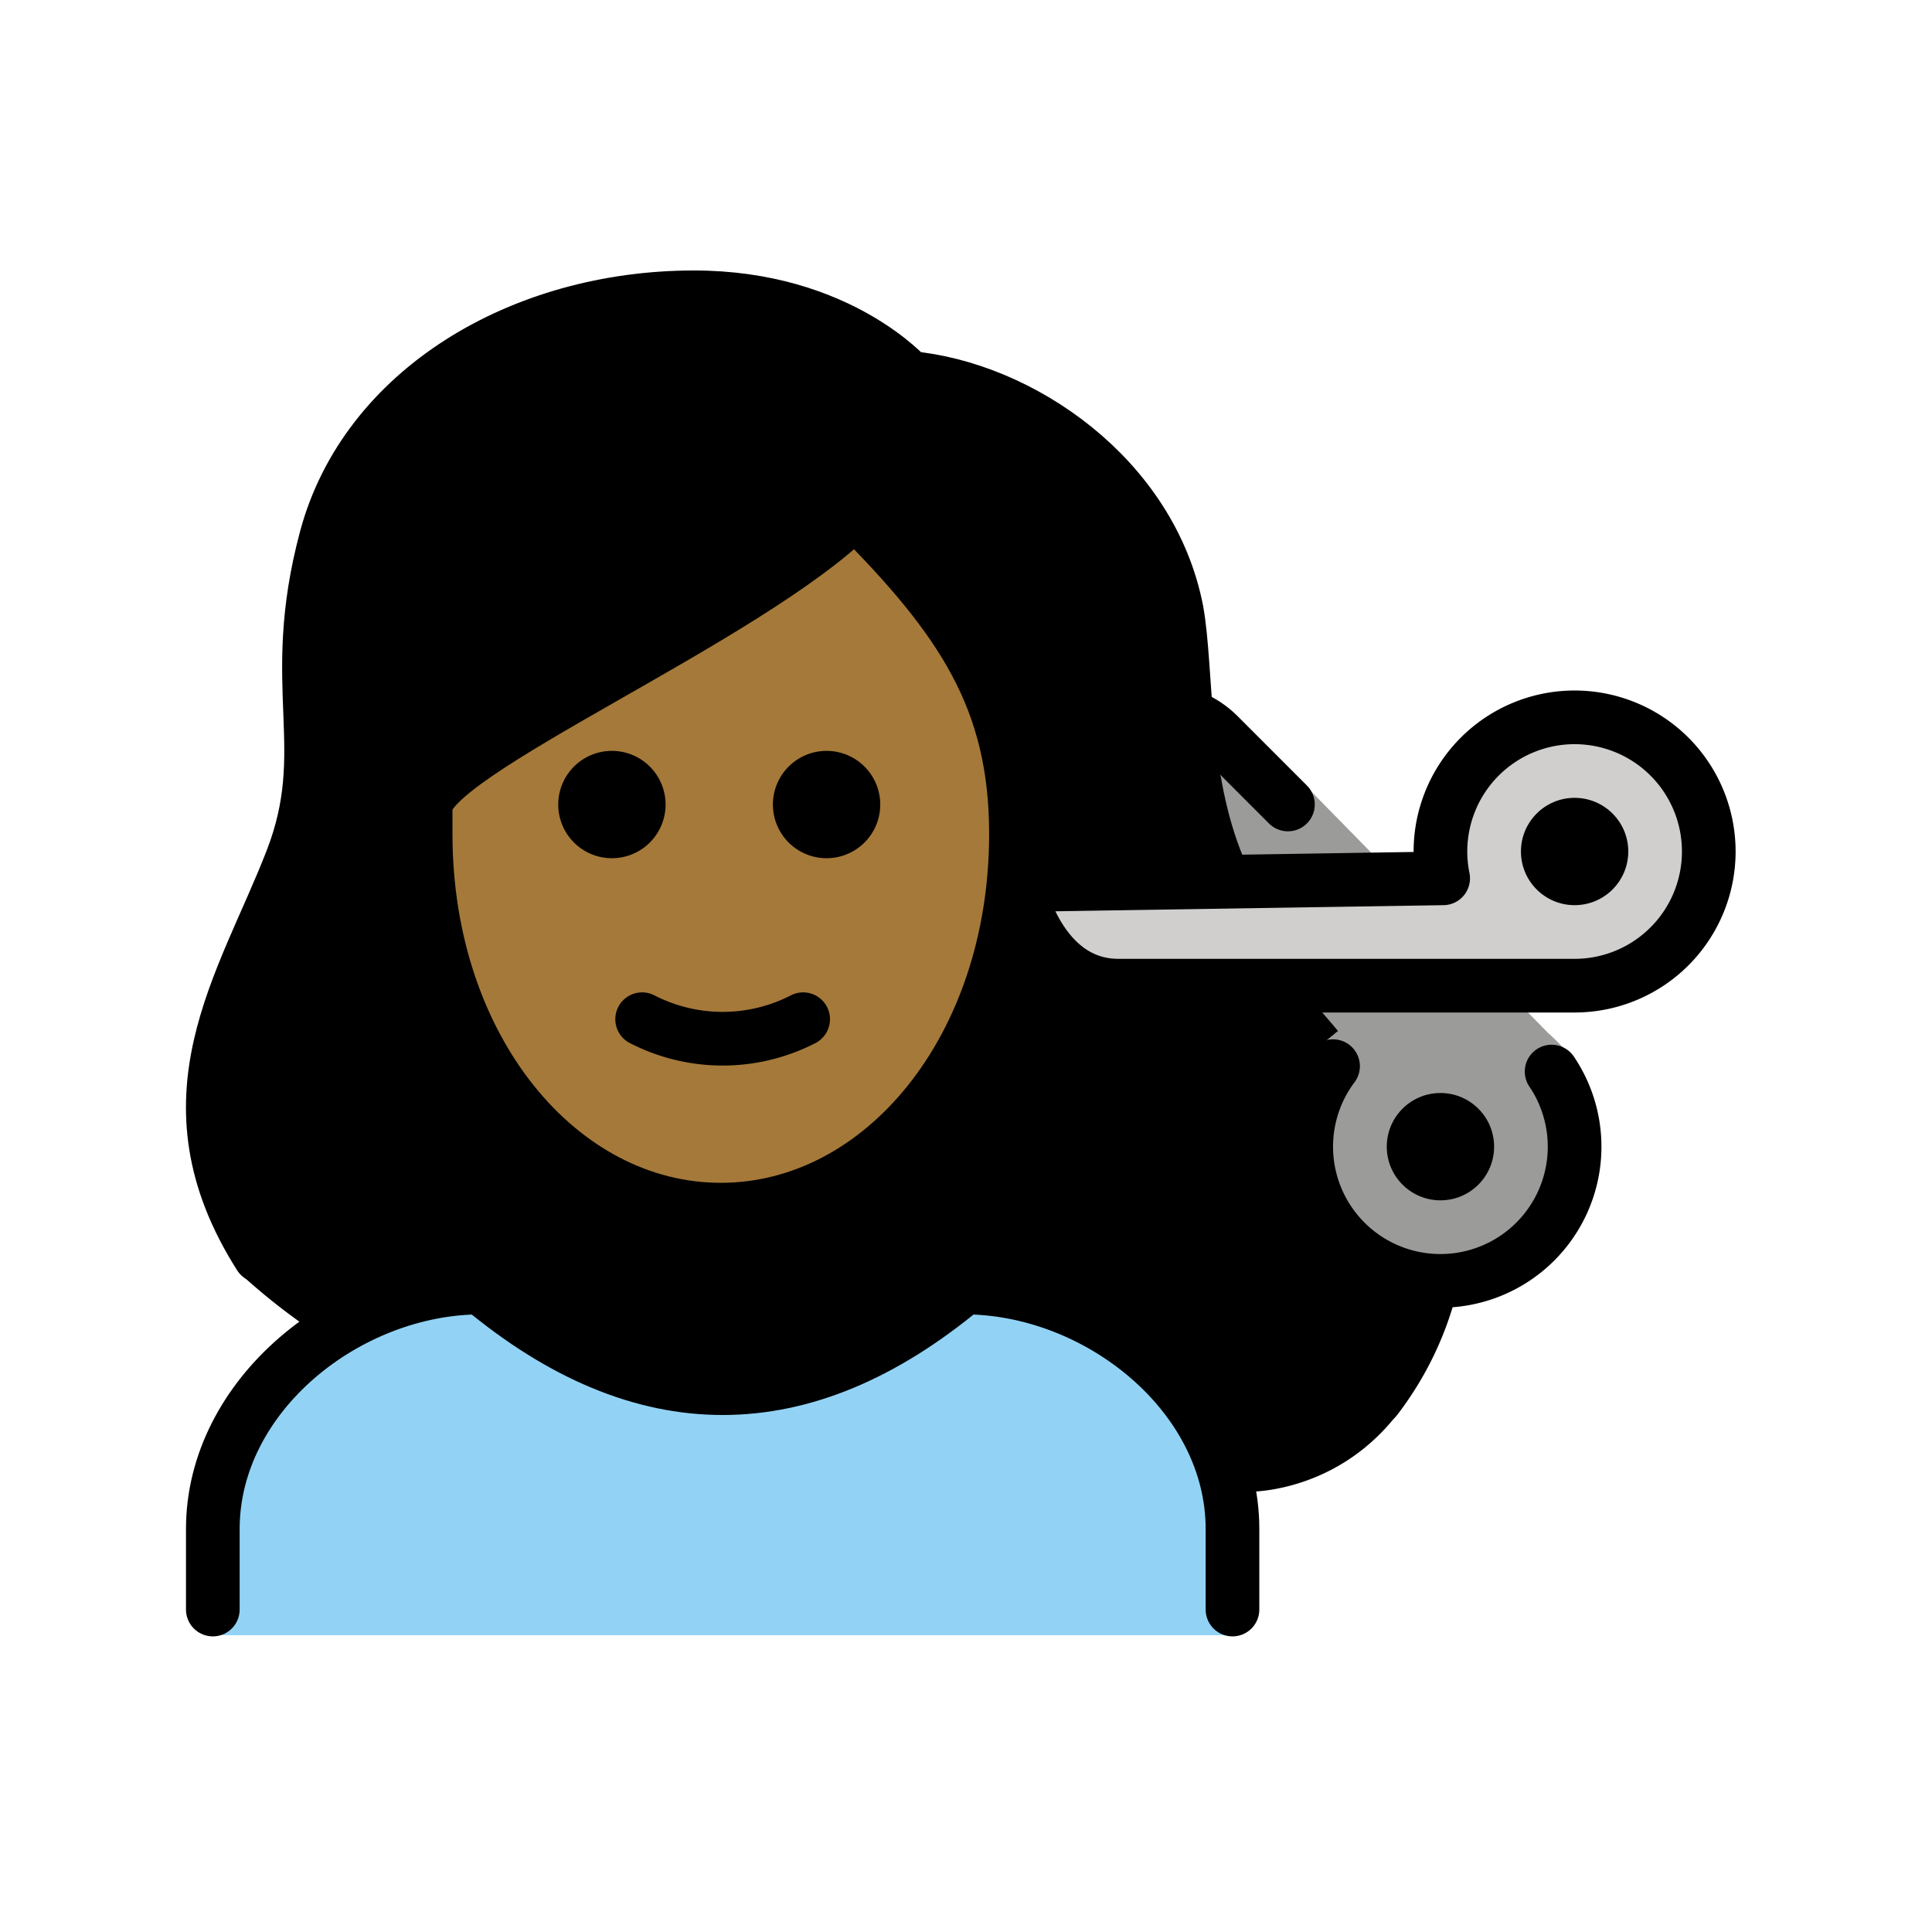 <svg xmlns="http://www.w3.org/2000/svg" id="emoji" viewBox="0 0 72 72"><g id="color"><path fill="#92d3f5" d="M7.931,60.941v-3.958c0-4.994,5.008-9,10-9q9,7.5,18,0c4.994,0,10,4.006,10,9v3.958"/><path fill="#9b9b9a" d="M57.824,39.934a5.001,5.001,0,1,1-8.145-.201l-.499-.749.688-.562-2.75-3.062-1.5-3.625-.194-4.329,2.573,1.204,9.684,9.875s1.062.935,1,1.249"/><path fill="#d0cfce" d="M53.681,31.733a5.035,5.035,0,0,0,.101,1l-15.851.25s.75,3.75,3.75,3.75h17a5,5,0,1,0-5-5Z"/></g><g id="skin"><path fill="#a57939" d="M15.867,30.983c.628,8.978,4.936,14,11,14,5.936,0,11.063-5,11.063-14a12.133,12.133,0,0,0-1-5A49.876,49.876,0,0,0,31.862,19.08a125.571,125.571,0,0,1-15.47,10.111C15.91,30.072,15.557,26.55,15.867,30.983Z"/></g><g id="hair"><path fill="#000" d="M51.282,47.121c-2.787.51-2.102-8.138-2.102-8.138l.688-.562-1.435-1.672a29.296,29.296,0,0,0-6.324-.328c-3.178.229-3.506-3.342-3.506-3.342l6.586-.36c-1.473-3.27-1.011-3.922-1.336-9.953.027-3.693-6.876-8.401-10.557-8.709a1.001,1.001,0,0,1-.688-.343c-.093-.1-2.408-2.655-7.243-2.655-6.2,0-11.441,3.382-12.743,8.226a18.518,18.518,0,0,0-.565,6.176,13.317,13.317,0,0,1-.761,5.961,6.8,6.8,0,0,1-1.119,2.088c-3.772,4.42-.975,14.303-1.167,14.01a24.058,24.058,0,0,0,3.633,2.719,10.464,10.464,0,0,1,5.361-2.09c6.209,5.013,12.495,5.013,18.7,0a8.343,8.343,0,0,1,4.209,1.514s4.695,3.058,5.602,5.93c0,0,5.776.163,7.407-7.017ZM27.604,45.08C15.924,45.6,15.88,29.979,15.88,29.979c1.369-2.429,16.151-10.287,16.151-10.287a14.508,14.508,0,0,1,5.56,8.291S39.284,44.56,27.604,45.08Z"/></g><g id="line"><circle cx="58.681" cy="31.733" r="2"/><path fill="none" stroke="#000" stroke-linecap="round" stroke-linejoin="round" stroke-width="2" d="M7.931,59.983v-3c0-4.994,5.008-9,10-9q9,7.5,18,0c4.994,0,10,4.006,10,9v3"/><path d="M32.804,29.983a2,2,0,1,1-2-2,2,2,0,0,1,2,2"/><path d="M24.804,29.983a2,2,0,1,1-2-2,2,2,0,0,1,2,2"/><path fill="none" stroke="#000" stroke-linecap="round" stroke-linejoin="round" stroke-width="2" d="M23.931,37.983a6.553,6.553,0,0,0,6,0"/><path fill="none" stroke="#000" stroke-linecap="round" stroke-linejoin="round" stroke-width="2" d="M53.681,31.733a5.035,5.035,0,0,0,.101,1l-15.851.25s.75,3.75,3.75,3.75h17a5,5,0,1,0-5-5Z"/><path fill="none" stroke="#000" stroke-linecap="round" stroke-linejoin="round" stroke-width="2" d="M57.824,39.934a5.001,5.001,0,1,1-8.145-.201"/><path fill="none" stroke="#000" stroke-linecap="round" stroke-linejoin="round" stroke-width="2" d="M44.409,26.724a3.064,3.064,0,0,1,.749.443,3.218,3.218,0,0,1,.266.238l2.573,2.575"/><circle cx="53.681" cy="42.733" r="2"/><path fill="none" stroke="#000" stroke-linecap="round" stroke-linejoin="round" stroke-width="2" d="M9.682,46.805c-3.723-5.856-.628-10.08,1.18-14.725,1.636-4.2-.209-6.451,1.291-12.034,1.48-5.5,7.277-8.966,13.709-8.966,5.4,0,8,3,8,3,4.169.374,9.028,3.703,9.992,8.686.4,2.235.133,6.176,1.57,9.597"/><path fill="none" stroke="#000" stroke-linejoin="round" stroke-width="2" d="M15.862,31.08c0,8,5,14,11,14s11-6,11-14c0-5-2-8-6-12-4,4-16,9-16,11Z"/><path fill="none" stroke="#000" stroke-linecap="round" stroke-linejoin="round" stroke-width="2" d="M53.303,47.983a11.582,11.582,0,0,1-2.021,4.129"/></g></svg>